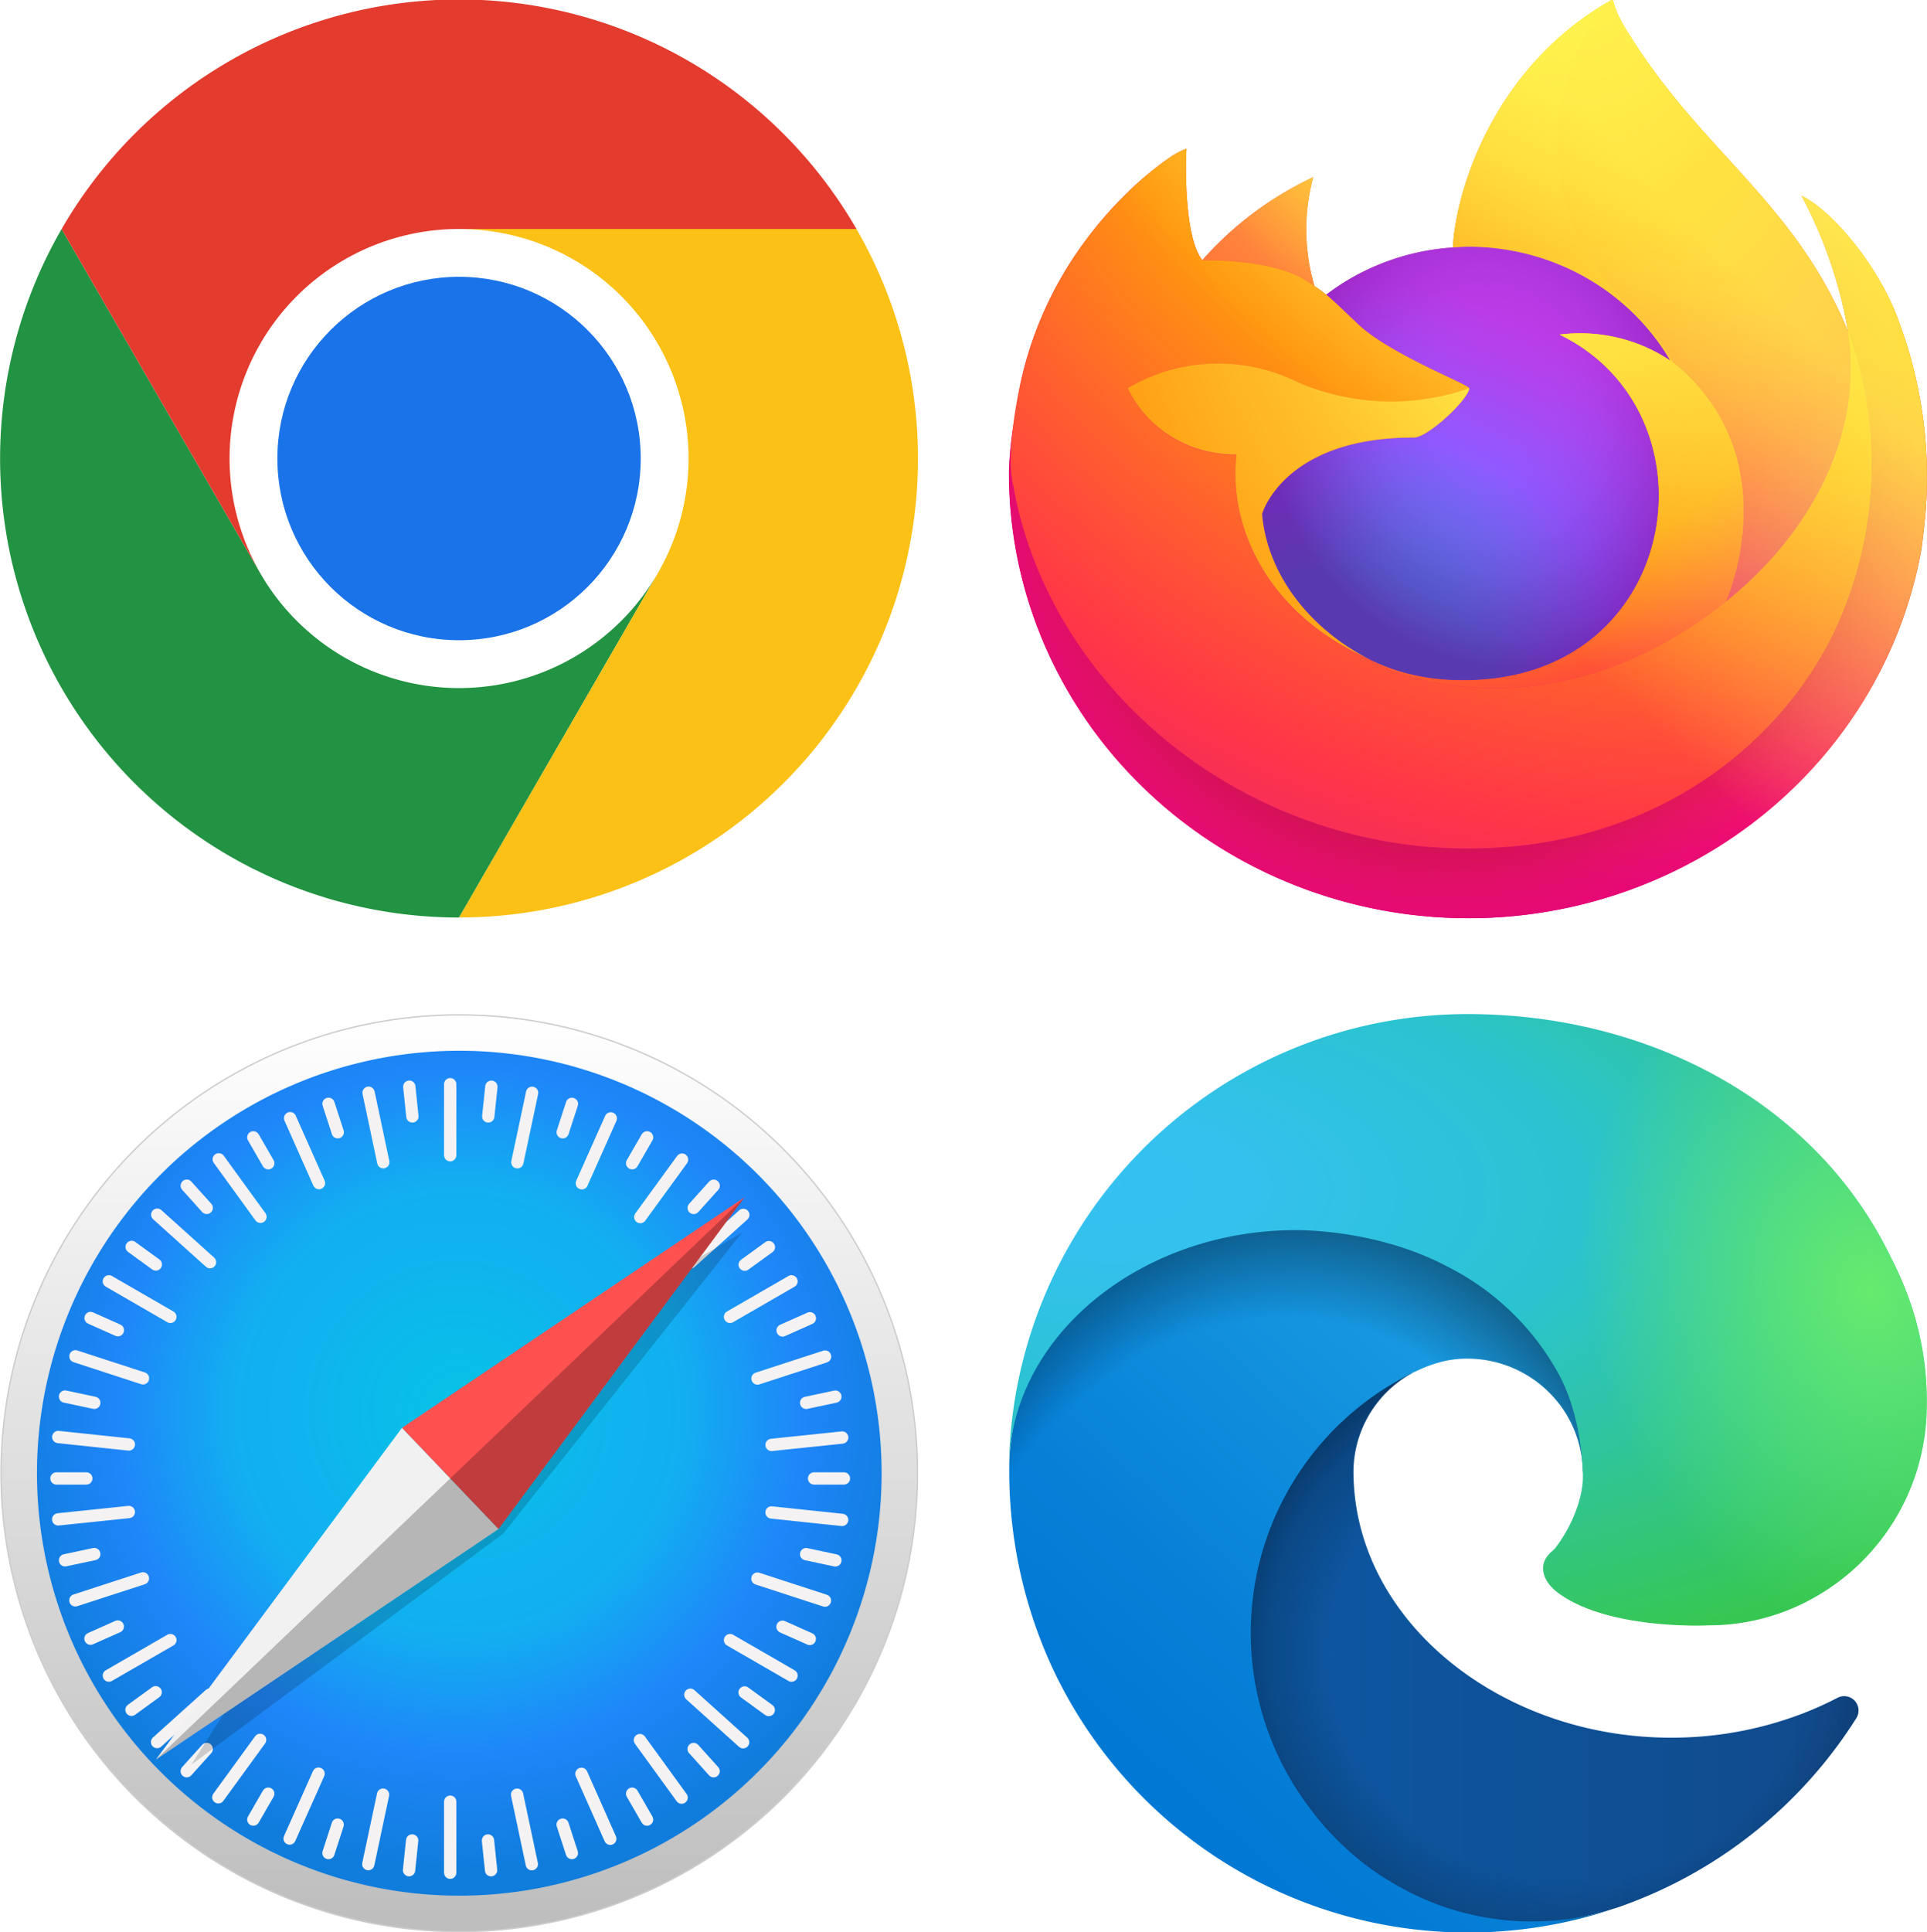 <?xml version="1.0" encoding="UTF-8" standalone="no"?>
<!-- Created with Inkscape (http://www.inkscape.org/) -->

<svg
   width="575.099mm"
   height="576.589mm"
   viewBox="0 0 575.099 576.589"
   version="1.1"
   id="svg580"
   xml:space="preserve"
   inkscape:version="1.2.2 (732a01da63, 2022-12-09)"
   sodipodi:docname="browser-images.svg"
   xmlns:inkscape="http://www.inkscape.org/namespaces/inkscape"
   xmlns:sodipodi="http://sodipodi.sourceforge.net/DTD/sodipodi-0.dtd"
   xmlns:xlink="http://www.w3.org/1999/xlink"
   xmlns="http://www.w3.org/2000/svg"
   xmlns:svg="http://www.w3.org/2000/svg"><sodipodi:namedview
     id="namedview582"
     pagecolor="#505050"
     bordercolor="#eeeeee"
     borderopacity="1"
     inkscape:showpageshadow="0"
     inkscape:pageopacity="0"
     inkscape:pagecheckerboard="0"
     inkscape:deskcolor="#505050"
     inkscape:document-units="mm"
     showgrid="false"
     inkscape:zoom="0.088388348"
     inkscape:cx="-5707.7659"
     inkscape:cy="-1397.243"
     inkscape:window-width="1920"
     inkscape:window-height="1001"
     inkscape:window-x="-9"
     inkscape:window-y="-9"
     inkscape:window-maximized="1"
     inkscape:current-layer="layer5" /><defs
     id="defs577"><linearGradient
       id="a"
       x1="70.79"
       x2="6.447"
       y1="12.39"
       y2="74.47"
       gradientTransform="translate(-1.3,-0.004)"
       gradientUnits="userSpaceOnUse"><stop
         stop-color="#fff44f"
         offset=".048"
         id="stop287" /><stop
         stop-color="#ffe847"
         offset=".111"
         id="stop289" /><stop
         stop-color="#ffc830"
         offset=".225"
         id="stop291" /><stop
         stop-color="#ff980e"
         offset=".368"
         id="stop293" /><stop
         stop-color="#ff8b16"
         offset=".401"
         id="stop295" /><stop
         stop-color="#ff672a"
         offset=".462"
         id="stop297" /><stop
         stop-color="#ff3647"
         offset=".534"
         id="stop299" /><stop
         stop-color="#e31587"
         offset=".705"
         id="stop301" /></linearGradient><radialGradient
       id="b"
       cx="-7907"
       cy="-8515"
       r="80.8"
       gradientTransform="translate(7974,8524)"
       gradientUnits="userSpaceOnUse"><stop
         stop-color="#ffbd4f"
         offset=".129"
         id="stop304" /><stop
         stop-color="#ffac31"
         offset=".186"
         id="stop306" /><stop
         stop-color="#ff9d17"
         offset=".247"
         id="stop308" /><stop
         stop-color="#ff980e"
         offset=".283"
         id="stop310" /><stop
         stop-color="#ff563b"
         offset=".403"
         id="stop312" /><stop
         stop-color="#ff3750"
         offset=".467"
         id="stop314" /><stop
         stop-color="#f5156c"
         offset=".71"
         id="stop316" /><stop
         stop-color="#eb0878"
         offset=".782"
         id="stop318" /><stop
         stop-color="#e50080"
         offset=".86"
         id="stop320" /></radialGradient><radialGradient
       id="c"
       cx="-7937"
       cy="-8482"
       r="80.8"
       gradientTransform="translate(7974,8524)"
       gradientUnits="userSpaceOnUse"><stop
         stop-color="#960e18"
         offset=".3"
         id="stop323" /><stop
         stop-color="#b11927"
         stop-opacity=".74"
         offset=".351"
         id="stop325" /><stop
         stop-color="#db293d"
         stop-opacity=".343"
         offset=".435"
         id="stop327" /><stop
         stop-color="#f5334b"
         stop-opacity=".094"
         offset=".497"
         id="stop329" /><stop
         stop-color="#ff3750"
         stop-opacity="0"
         offset=".53"
         id="stop331" /></radialGradient><radialGradient
       id="d"
       cx="-7927"
       cy="-8533"
       r="58.53"
       gradientTransform="translate(7974,8524)"
       gradientUnits="userSpaceOnUse"><stop
         stop-color="#fff44f"
         offset=".132"
         id="stop334" /><stop
         stop-color="#ffdc3e"
         offset=".252"
         id="stop336" /><stop
         stop-color="#ff9d12"
         offset=".506"
         id="stop338" /><stop
         stop-color="#ff980e"
         offset=".526"
         id="stop340" /></radialGradient><radialGradient
       id="e"
       cx="-7946"
       cy="-8461"
       r="38.47"
       gradientTransform="translate(7974,8524)"
       gradientUnits="userSpaceOnUse"><stop
         stop-color="#3a8ee6"
         offset=".353"
         id="stop343" /><stop
         stop-color="#5c79f0"
         offset=".472"
         id="stop345" /><stop
         stop-color="#9059ff"
         offset=".669"
         id="stop347" /><stop
         stop-color="#c139e6"
         offset="1"
         id="stop349" /></radialGradient><radialGradient
       id="f"
       cx="-7936"
       cy="-8492"
       r="20.4"
       gradientTransform="matrix(0.972,-0.235,0.275,1.138,10090,7834)"
       gradientUnits="userSpaceOnUse"><stop
         stop-color="#9059ff"
         stop-opacity="0"
         offset=".206"
         id="stop352" /><stop
         stop-color="#8c4ff3"
         stop-opacity=".064"
         offset=".278"
         id="stop354" /><stop
         stop-color="#7716a8"
         stop-opacity=".45"
         offset=".747"
         id="stop356" /><stop
         stop-color="#6e008b"
         stop-opacity=".6"
         offset=".975"
         id="stop358" /></radialGradient><radialGradient
       id="g"
       cx="-7938"
       cy="-8518"
       r="27.68"
       gradientTransform="translate(7974,8524)"
       gradientUnits="userSpaceOnUse"><stop
         stop-color="#ffe226"
         offset="0"
         id="stop361" /><stop
         stop-color="#ffdb27"
         offset=".121"
         id="stop363" /><stop
         stop-color="#ffc82a"
         offset=".295"
         id="stop365" /><stop
         stop-color="#ffa930"
         offset=".502"
         id="stop367" /><stop
         stop-color="#ff7e37"
         offset=".732"
         id="stop369" /><stop
         stop-color="#ff7139"
         offset=".792"
         id="stop371" /></radialGradient><radialGradient
       id="h"
       cx="-7916"
       cy="-8536"
       r="118.1"
       gradientTransform="translate(7974,8524)"
       gradientUnits="userSpaceOnUse"><stop
         stop-color="#fff44f"
         offset=".113"
         id="stop374" /><stop
         stop-color="#ff980e"
         offset=".456"
         id="stop376" /><stop
         stop-color="#ff5634"
         offset=".622"
         id="stop378" /><stop
         stop-color="#ff3647"
         offset=".716"
         id="stop380" /><stop
         stop-color="#e31587"
         offset=".904"
         id="stop382" /></radialGradient><radialGradient
       id="i"
       cx="-7927"
       cy="-8523"
       r="86.5"
       gradientTransform="matrix(0.105,0.995,-0.653,0.069,-4685,8470)"
       gradientUnits="userSpaceOnUse"><stop
         stop-color="#fff44f"
         offset="0"
         id="stop385" /><stop
         stop-color="#ffe847"
         offset=".06"
         id="stop387" /><stop
         stop-color="#ffc830"
         offset=".168"
         id="stop389" /><stop
         stop-color="#ff980e"
         offset=".304"
         id="stop391" /><stop
         stop-color="#ff8b16"
         offset=".356"
         id="stop393" /><stop
         stop-color="#ff672a"
         offset=".455"
         id="stop395" /><stop
         stop-color="#ff3647"
         offset=".57"
         id="stop397" /><stop
         stop-color="#e31587"
         offset=".737"
         id="stop399" /></radialGradient><radialGradient
       id="j"
       cx="-7938"
       cy="-8508"
       r="73.72"
       gradientTransform="translate(7974,8524)"
       gradientUnits="userSpaceOnUse"><stop
         stop-color="#fff44f"
         offset=".137"
         id="stop402" /><stop
         stop-color="#ff980e"
         offset=".48"
         id="stop404" /><stop
         stop-color="#ff5634"
         offset=".592"
         id="stop406" /><stop
         stop-color="#ff3647"
         offset=".655"
         id="stop408" /><stop
         stop-color="#e31587"
         offset=".904"
         id="stop410" /></radialGradient><radialGradient
       id="k"
       cx="-7919"
       cy="-8504"
       r="80.69"
       gradientTransform="translate(7974,8524)"
       gradientUnits="userSpaceOnUse"><stop
         stop-color="#fff44f"
         offset=".094"
         id="stop413" /><stop
         stop-color="#ffe141"
         offset=".231"
         id="stop415" /><stop
         stop-color="#ffaf1e"
         offset=".509"
         id="stop417" /><stop
         stop-color="#ff980e"
         offset=".626"
         id="stop419" /></radialGradient><linearGradient
       id="l"
       x1="70.01"
       x2="15.27"
       y1="12.06"
       y2="66.81"
       gradientTransform="translate(-1.3,-0.004)"
       gradientUnits="userSpaceOnUse"><stop
         stop-color="#fff44f"
         stop-opacity=".8"
         offset=".167"
         id="stop422" /><stop
         stop-color="#fff44f"
         stop-opacity=".634"
         offset=".266"
         id="stop424" /><stop
         stop-color="#fff44f"
         stop-opacity=".217"
         offset=".489"
         id="stop426" /><stop
         stop-color="#fff44f"
         stop-opacity="0"
         offset=".6"
         id="stop428" /></linearGradient><linearGradient
       id="a-8"
       x1="63.3"
       y1="84"
       x2="241.7"
       y2="84"
       gradientTransform="matrix(1,0,0,-1,0,266)"
       gradientUnits="userSpaceOnUse"><stop
         offset="0"
         stop-color="#0c59a4"
         id="stop640" /><stop
         offset="1"
         stop-color="#114a8b"
         id="stop642" /></linearGradient><radialGradient
       id="b-9"
       cx="161.8"
       cy="68.9"
       r="95.4"
       gradientTransform="matrix(1,0,0,-0.95,0,248.8)"
       gradientUnits="userSpaceOnUse"><stop
         offset=".7"
         stop-opacity="0"
         id="stop610" /><stop
         offset=".9"
         stop-opacity=".5"
         id="stop612" /><stop
         offset="1"
         id="stop614" /></radialGradient><linearGradient
       id="c-3"
       x1="157.3"
       y1="161.4"
       x2="46"
       y2="40.1"
       gradientTransform="matrix(1,0,0,-1,0,266)"
       gradientUnits="userSpaceOnUse"><stop
         offset="0"
         stop-color="#1b9de2"
         id="stop645" /><stop
         offset=".2"
         stop-color="#1595df"
         id="stop647" /><stop
         offset=".7"
         stop-color="#0680d7"
         id="stop649" /><stop
         offset="1"
         stop-color="#0078d4"
         id="stop651" /></linearGradient><radialGradient
       id="d-4"
       cx="-340.3"
       cy="63"
       r="143.2"
       gradientTransform="matrix(0.15,-0.99,-0.8,-0.12,176.6,-125.4)"
       gradientUnits="userSpaceOnUse"><stop
         offset=".8"
         stop-opacity="0"
         id="stop617" /><stop
         offset=".9"
         stop-opacity=".5"
         id="stop619" /><stop
         offset="1"
         id="stop621" /></radialGradient><radialGradient
       id="e-9"
       cx="113.4"
       cy="570.2"
       r="202.4"
       gradientTransform="matrix(-0.04,1,2.13,0.08,-1179.5,-106.7)"
       gradientUnits="userSpaceOnUse"><stop
         offset="0"
         stop-color="#35c1f1"
         id="stop624" /><stop
         offset=".1"
         stop-color="#34c1ed"
         id="stop626" /><stop
         offset=".2"
         stop-color="#2fc2df"
         id="stop628" /><stop
         offset=".3"
         stop-color="#2bc3d2"
         id="stop630" /><stop
         offset=".7"
         stop-color="#36c752"
         id="stop632" /></radialGradient><radialGradient
       id="f-7"
       cx="376.5"
       cy="568"
       r="97.3"
       gradientTransform="matrix(0.28,0.96,0.78,-0.23,-303.8,-148.5)"
       gradientUnits="userSpaceOnUse"><stop
         offset="0"
         stop-color="#66eb6e"
         id="stop635" /><stop
         offset="1"
         stop-color="#66eb6e"
         stop-opacity="0"
         id="stop637" /></radialGradient><linearGradient
       xlink:href="#a-7"
       id="d-6"
       x1="412.975"
       x2="412.975"
       y1="237.608"
       y2="59.392"
       gradientTransform="matrix(0.352,0,0,0.352,-111.474,-21.18)"
       gradientUnits="userSpaceOnUse" /><linearGradient
       id="a-7"><stop
         offset="0"
         stop-color="#bdbdbd"
         id="stop716" /><stop
         offset="1"
         stop-color="#fff"
         id="stop718" /></linearGradient><radialGradient
       xlink:href="#b-2"
       id="e-6"
       cx="413.061"
       cy="136.818"
       r="82.125"
       fx="413.061"
       fy="136.818"
       gradientTransform="matrix(0.381,0,0,0.381,-123.719,-25.372)"
       gradientUnits="userSpaceOnUse" /><linearGradient
       id="b-2"><stop
         offset="0"
         stop-color="#06c2e7"
         id="stop705" /><stop
         offset=".25"
         stop-color="#0db8ec"
         id="stop707" /><stop
         offset=".5"
         stop-color="#12aef1"
         id="stop709" /><stop
         offset=".75"
         stop-color="#1f86f9"
         id="stop711" /><stop
         offset="1"
         stop-color="#107ddd"
         id="stop713" /></linearGradient><filter
       id="f-4"
       width="1.043"
       height="1.045"
       x="-0.021"
       y="-0.022"
       color-interpolation-filters="sRGB"><feGaussianBlur
         stdDeviation=".958"
         id="feGaussianBlur722" /></filter><linearGradient
       inkscape:collect="always"
       xlink:href="#a"
       id="linearGradient1409"
       gradientUnits="userSpaceOnUse"
       gradientTransform="translate(-1.3,-0.004)"
       x1="70.79"
       y1="12.39"
       x2="6.447"
       y2="74.47" /><linearGradient
       inkscape:collect="always"
       xlink:href="#l"
       id="linearGradient1411"
       gradientUnits="userSpaceOnUse"
       gradientTransform="translate(-1.3,-0.004)"
       x1="70.01"
       y1="12.06"
       x2="15.27"
       y2="66.81" /></defs><g
     inkscape:groupmode="layer"
     id="layer3"
     inkscape:label="browsers_icons"
     transform="translate(1222.199,1242.958)"><g
       transform="matrix(1.438,0,0,1.438,-1091.788,-1972.861)"
       id="g271"><path
         d="m 4.583,650.342 c 26.304,0 47.627,-21.324 47.627,-47.628 0,-26.304 -21.323,-47.628 -47.627,-47.628 -26.304,0 -47.627,21.324 -47.627,47.628 0,26.304 21.323,47.628 47.627,47.628 z"
         fill="#ffffff"
         clip-path="none"
         mask="none"
         id="path261" /><path
         d="m -36.664,626.539 -41.24,-71.43 c -8.362,14.479 -12.765,30.904 -12.765,47.625 0,16.721 4.401,33.146 12.762,47.625 8.361,14.479 20.387,26.503 34.868,34.86 14.481,8.357 30.908,12.755 47.628,12.75 l 41.24,-71.43 v -0.011 c -4.177,7.244 -10.188,13.26 -17.428,17.443 a 47.62,47.62 0 0 1 -47.632,0.007 47.62,47.62 0 0 1 -17.433,-17.437 z"
         fill="#229342"
         clip-path="none"
         mask="none"
         id="path263" /><path
         d="m 45.826,626.536 -41.239,71.43 c 16.72,0.003 33.146,-4.398 47.626,-12.757 14.48,-8.359 26.504,-20.384 34.863,-34.865 A 95.24,95.24 0 0 0 99.831,602.717 C 99.828,585.997 95.423,569.572 87.059,555.094 H 4.58 l -0.01,0.007 a 47.62,47.62 0 0 1 23.819,6.372 c 7.243,4.179 13.257,10.19 17.439,17.431 a 47.62,47.62 0 0 1 -0.001,47.633 z"
         fill="#fbc116"
         clip-path="none"
         mask="none"
         id="path265" /><path
         d="m 4.583,640.43 c 20.824,0 37.705,-16.881 37.705,-37.706 0,-20.825 -16.881,-37.705 -37.705,-37.705 -20.824,0 -37.705,16.881 -37.705,37.705 0,20.824 16.881,37.706 37.705,37.706 z"
         fill="#1a73e8"
         clip-path="none"
         mask="none"
         id="path267" /><path
         d="M 4.583,555.097 H 87.062 C 78.704,540.616 66.681,528.59 52.201,520.229 A 95.23,95.23 0 0 0 4.576,507.469 c -16.72,0.001 -33.145,4.404 -47.623,12.767 a 95.23,95.23 0 0 0 -34.856,34.872 l 41.24,71.43 0.011,0.006 a 47.62,47.62 0 0 1 -0.015,-47.633 c 4.179,-7.242 10.193,-13.256 17.434,-17.436 7.241,-4.18 15.456,-6.381 23.818,-6.379 z"
         fill="#e33b2e"
         clip-path="none"
         mask="none"
         id="path269" /></g><g
       transform="matrix(3.539,0,0,3.427,-921.114,-1242.897)"
       id="g457"><path
         d="m 74.62,26.83 c -1.684,-4.052 -5.1,-8.427 -7.775,-9.81 a 40.27,40.27 0 0 1 3.925,11.76 l 0.007,0.065 C 66.395,17.925 58.967,13.515 52.897,3.925 52.59,3.44 52.283,2.954 51.984,2.441 51.813,2.148 51.676,1.884 51.557,1.641 a 7.053,7.053 0 0 1 -0.578,-1.535 0.1,0.1 0 0 0 -0.088,-0.1 0.138,0.138 0 0 0 -0.073,0 c -0.005,0 -0.013,0.009 -0.019,0.011 -0.006,0.002 -0.019,0.011 -0.028,0.015 l 0.015,-0.026 c -9.735,5.7 -13.04,16.25 -13.34,21.53 a 19.39,19.39 0 0 0 -10.67,4.111 11.59,11.59 0 0 0 -1,-0.758 17.97,17.97 0 0 1 -0.109,-9.473 28.7,28.7 0 0 0 -9.329,7.21 H 16.32 c -1.536,-1.947 -1.428,-8.367 -1.34,-9.708 a 6.928,6.928 0 0 0 -1.294,0.687 28.22,28.22 0 0 0 -3.788,3.245 33.84,33.84 0 0 0 -3.623,4.347 v 0.006 -0.007 a 32.73,32.73 0 0 0 -5.2,11.74 l -0.052,0.256 c -0.073,0.341 -0.336,2.049 -0.381,2.42 0,0.029 -0.006,0.056 -0.009,0.085 A 36.94,36.94 0 0 0 0.004,41.04 v 0.2 a 38.76,38.76 0 0 0 76.95,6.554 c 0.065,-0.5 0.118,-0.995 0.176,-1.5 A 39.86,39.86 0 0 0 74.616,26.824 Z M 29.95,57.17 c 0.181,0.087 0.351,0.181 0.537,0.264 l 0.027,0.017 Q 30.232,57.316 29.95,57.17 Z m 8.878,-23.38 m 31.95,-4.934 v -0.037 l 0.007,0.041 z"
         fill="url(#a)"
         id="path433"
         style="fill:url(#linearGradient1409)" /><path
         d="m 74.62,26.83 c -1.684,-4.052 -5.1,-8.427 -7.775,-9.81 a 40.27,40.27 0 0 1 3.925,11.76 v 0.037 l 0.007,0.041 a 35.1,35.1 0 0 1 -1.206,26.16 c -4.442,9.531 -15.19,19.3 -32.02,18.82 -18.18,-0.515 -34.2,-14.01 -37.19,-31.68 -0.545,-2.787 0,-4.2 0.274,-6.465 a 28.88,28.88 0 0 0 -0.623,5.348 v 0.2 a 38.76,38.76 0 0 0 76.95,6.554 c 0.065,-0.5 0.118,-0.995 0.176,-1.5 a 39.86,39.86 0 0 0 -2.514,-19.47 z"
         fill="url(#b)"
         id="path435"
         style="fill:url(#b)" /><path
         d="m 74.62,26.83 c -1.684,-4.052 -5.1,-8.427 -7.775,-9.81 a 40.27,40.27 0 0 1 3.925,11.76 v 0.037 l 0.007,0.041 a 35.1,35.1 0 0 1 -1.206,26.16 c -4.442,9.531 -15.19,19.3 -32.02,18.82 -18.18,-0.515 -34.2,-14.01 -37.19,-31.68 -0.545,-2.787 0,-4.2 0.274,-6.465 a 28.88,28.88 0 0 0 -0.623,5.348 v 0.2 a 38.76,38.76 0 0 0 76.95,6.554 c 0.065,-0.5 0.118,-0.995 0.176,-1.5 a 39.86,39.86 0 0 0 -2.514,-19.47 z"
         fill="url(#c)"
         id="path437"
         style="fill:url(#c)" /><path
         d="m 55.78,31.38 c 0.084,0.059 0.162,0.118 0.241,0.177 a 21.1,21.1 0 0 0 -3.6,-4.695 C 40.371,14.812 49.264,0.742 50.763,0.022 L 50.778,0 c -9.735,5.7 -13.04,16.25 -13.34,21.53 0.452,-0.031 0.9,-0.069 1.362,-0.069 a 19.56,19.56 0 0 1 16.98,9.917 z"
         fill="url(#d)"
         id="path439"
         style="fill:url(#d)" /><path
         d="m 38.82,33.79 c -0.064,0.964 -3.47,4.289 -4.661,4.289 -11.02,0 -12.81,6.667 -12.81,6.667 0.488,5.614 4.4,10.24 9.129,12.68 0.216,0.112 0.435,0.213 0.654,0.312 q 0.569,0.252 1.138,0.466 a 17.24,17.24 0 0 0 5.043,0.973 c 19.32,0.906 23.06,-23.1 9.119,-30.07 a 13.38,13.38 0 0 1 9.345,2.269 19.56,19.56 0 0 0 -16.98,-9.917 c -0.46,0 -0.91,0.038 -1.362,0.069 a 19.39,19.39 0 0 0 -10.67,4.111 c 0.591,0.5 1.258,1.168 2.663,2.553 2.63,2.591 9.375,5.275 9.39,5.59 z"
         fill="url(#e)"
         id="path441"
         style="fill:url(#e)" /><path
         d="m 38.82,33.79 c -0.064,0.964 -3.47,4.289 -4.661,4.289 -11.02,0 -12.81,6.667 -12.81,6.667 0.488,5.614 4.4,10.24 9.129,12.68 0.216,0.112 0.435,0.213 0.654,0.312 q 0.569,0.252 1.138,0.466 a 17.24,17.24 0 0 0 5.043,0.973 c 19.32,0.906 23.06,-23.1 9.119,-30.07 a 13.38,13.38 0 0 1 9.345,2.269 19.56,19.56 0 0 0 -16.98,-9.917 c -0.46,0 -0.91,0.038 -1.362,0.069 a 19.39,19.39 0 0 0 -10.67,4.111 c 0.591,0.5 1.258,1.168 2.663,2.553 2.63,2.591 9.375,5.275 9.39,5.59 z"
         fill="url(#f)"
         id="path443"
         style="fill:url(#f)" /><path
         d="m 24.96,24.36 c 0.314,0.2 0.573,0.374 0.8,0.531 a 17.97,17.97 0 0 1 -0.109,-9.473 28.7,28.7 0 0 0 -9.329,7.21 c 0.189,-0.005 5.811,-0.106 8.638,1.732 z"
         fill="url(#g)"
         id="path445"
         style="fill:url(#g)" /><path
         d="m 0.354,42.16 c 2.991,17.67 19.01,31.17 37.19,31.68 16.83,0.476 27.58,-9.294 32.02,-18.82 A 35.1,35.1 0 0 0 70.77,28.86 v -0.037 c 0,-0.029 -0.006,-0.046 0,-0.037 l 0.007,0.065 c 1.375,8.977 -3.191,17.67 -10.33,23.56 l -0.022,0.05 c -13.91,11.33 -27.22,6.834 -29.91,5 Q 30.233,57.326 29.951,57.18 C 21.842,53.304 18.491,45.92 19.211,39.58 a 9.953,9.953 0 0 1 -9.181,-5.775 14.62,14.62 0 0 1 14.25,-0.572 19.3,19.3 0 0 0 14.55,0.572 c -0.015,-0.315 -6.76,-3 -9.39,-5.59 -1.405,-1.385 -2.072,-2.052 -2.663,-2.553 a 11.59,11.59 0 0 0 -1,-0.758 c -0.23,-0.157 -0.489,-0.327 -0.8,-0.531 -2.827,-1.838 -8.449,-1.737 -8.635,-1.732 h -0.018 c -1.536,-1.947 -1.428,-8.367 -1.34,-9.708 A 6.928,6.928 0 0 0 13.69,13.62 28.22,28.22 0 0 0 9.902,16.865 33.84,33.84 0 0 0 6.264,21.202 v 0.006 -0.007 a 32.73,32.73 0 0 0 -5.2,11.74 C 1.045,33.02 -0.332,39.04 0.347,42.162 Z"
         fill="url(#h)"
         id="path447"
         style="fill:url(#h)" /><path
         d="m 52.42,26.86 a 21.1,21.1 0 0 1 3.6,4.7 c 0.213,0.161 0.412,0.321 0.581,0.476 8.787,8.1 4.183,19.55 3.84,20.36 7.138,-5.881 11.7,-14.58 10.33,-23.56 C 66.387,17.906 58.951,13.496 52.891,3.906 52.584,3.421 52.277,2.935 51.978,2.422 51.807,2.129 51.67,1.865 51.551,1.622 a 7.053,7.053 0 0 1 -0.578,-1.535 0.1,0.1 0 0 0 -0.088,-0.1 0.138,0.138 0 0 0 -0.073,0 c -0.005,0 -0.013,0.009 -0.019,0.011 -0.006,0.002 -0.019,0.011 -0.028,0.015 -1.499,0.711 -10.39,14.79 1.66,26.83 z"
         fill="url(#i)"
         id="path449"
         style="fill:url(#i)" /><path
         d="M 56.6,32.04 C 56.431,31.885 56.232,31.725 56.019,31.564 55.94,31.505 55.862,31.446 55.778,31.387 a 13.38,13.38 0 0 0 -9.345,-2.269 c 13.94,6.97 10.2,30.97 -9.119,30.07 a 17.24,17.24 0 0 1 -5.043,-0.973 q -0.569,-0.213 -1.138,-0.466 c -0.219,-0.1 -0.438,-0.2 -0.654,-0.312 l 0.027,0.017 c 2.694,1.839 16,6.332 29.91,-5 l 0.022,-0.05 c 0.347,-0.81 4.951,-12.26 -3.84,-20.36 z"
         fill="url(#j)"
         id="path451"
         style="fill:url(#j)" /><path
         d="m 21.35,44.74 c 0,0 1.789,-6.667 12.81,-6.667 1.191,0 4.6,-3.325 4.661,-4.289 a 19.3,19.3 0 0 1 -14.55,-0.572 14.62,14.62 0 0 0 -14.25,0.572 9.953,9.953 0 0 0 9.181,5.775 c -0.718,6.337 2.632,13.72 10.74,17.6 0.181,0.087 0.351,0.181 0.537,0.264 -4.733,-2.445 -8.641,-7.069 -9.129,-12.68 z"
         fill="url(#k)"
         id="path453"
         style="fill:url(#k)" /><path
         d="m 74.62,26.83 c -1.684,-4.052 -5.1,-8.427 -7.775,-9.81 a 40.27,40.27 0 0 1 3.925,11.76 l 0.007,0.065 C 66.395,17.925 58.967,13.515 52.897,3.925 52.59,3.44 52.283,2.954 51.984,2.441 51.813,2.148 51.676,1.884 51.557,1.641 a 7.053,7.053 0 0 1 -0.578,-1.535 0.1,0.1 0 0 0 -0.088,-0.1 0.138,0.138 0 0 0 -0.073,0 c -0.005,0 -0.013,0.009 -0.019,0.011 -0.006,0.002 -0.019,0.011 -0.028,0.015 l 0.015,-0.026 c -9.735,5.7 -13.04,16.25 -13.34,21.53 0.452,-0.031 0.9,-0.069 1.362,-0.069 a 19.56,19.56 0 0 1 16.98,9.917 13.38,13.38 0 0 0 -9.345,-2.269 c 13.94,6.97 10.2,30.97 -9.119,30.07 a 17.24,17.24 0 0 1 -5.043,-0.973 q -0.569,-0.213 -1.138,-0.466 c -0.219,-0.1 -0.438,-0.2 -0.654,-0.312 l 0.027,0.017 Q 30.234,57.316 29.952,57.17 c 0.181,0.087 0.351,0.181 0.537,0.264 -4.733,-2.446 -8.641,-7.07 -9.129,-12.68 0,0 1.789,-6.667 12.81,-6.667 1.191,0 4.6,-3.325 4.661,-4.289 -0.015,-0.315 -6.76,-3 -9.39,-5.59 -1.405,-1.385 -2.072,-2.052 -2.663,-2.553 a 11.59,11.59 0 0 0 -1,-0.758 17.97,17.97 0 0 1 -0.109,-9.473 28.7,28.7 0 0 0 -9.329,7.21 h -0.018 c -1.536,-1.947 -1.428,-8.367 -1.34,-9.708 A 6.928,6.928 0 0 0 13.688,13.613 28.22,28.22 0 0 0 9.9,16.858 33.84,33.84 0 0 0 6.277,21.205 v 0.006 -0.007 a 32.73,32.73 0 0 0 -5.2,11.74 L 1.025,33.2 c -0.073,0.341 -0.4,2.073 -0.447,2.445 a 45.09,45.09 0 0 0 -0.572,5.403 v 0.2 a 38.76,38.76 0 0 0 76.95,6.554 c 0.065,-0.5 0.118,-0.995 0.176,-1.5 a 39.86,39.86 0 0 0 -2.514,-19.47 z m -3.845,1.991 0.007,0.041 z"
         fill="url(#l)"
         id="path455"
         style="fill:url(#linearGradient1411)" /></g><g
       id="g703"
       transform="matrix(1.07,0,0,1.071,-921.1,-940.376)"><path
         d="m 235.7,195.5 a 93.7,93.7 0 0 1 -10.6,4.7 101.9,101.9 0 0 1 -35.9,6.4 c -47.3,0 -88.5,-32.5 -88.5,-74.3 A 31.5,31.5 0 0 1 117.1,105 c -42.8,1.8 -53.8,46.4 -53.8,72.5 0,74 68.1,81.4 82.8,81.4 7.9,0 19.8,-2.3 27,-4.6 l 1.3,-0.4 a 128.3,128.3 0 0 0 66.6,-52.8 4,4 0 0 0 -5.3,-5.6 z"
         transform="translate(-4.6,-5)"
         style="fill:url(#a-8)"
         id="path656" /><path
         d="m 235.7,195.5 a 93.7,93.7 0 0 1 -10.6,4.7 101.9,101.9 0 0 1 -35.9,6.4 c -47.3,0 -88.5,-32.5 -88.5,-74.3 A 31.5,31.5 0 0 1 117.1,105 c -42.8,1.8 -53.8,46.4 -53.8,72.5 0,74 68.1,81.4 82.8,81.4 7.9,0 19.8,-2.3 27,-4.6 l 1.3,-0.4 a 128.3,128.3 0 0 0 66.6,-52.8 4,4 0 0 0 -5.3,-5.6 z"
         transform="translate(-4.6,-5)"
         style="opacity:0.35;isolation:isolate;fill:url(#b-9)"
         id="path658" /><path
         d="M 110.3,246.3 A 79.2,79.2 0 0 1 87.6,225 80.7,80.7 0 0 1 117.1,105 c 3.2,-1.5 8.5,-4.1 15.6,-4 a 32.4,32.4 0 0 1 25.7,13 31.9,31.9 0 0 1 6.3,18.7 c 0,-0.2 24.5,-79.6 -80,-79.6 -43.9,0 -80,41.6 -80,78.2 a 130.2,130.2 0 0 0 12.1,56 128,128 0 0 0 156.4,67 75.5,75.5 0 0 1 -62.8,-8 z"
         transform="translate(-4.6,-5)"
         style="fill:url(#c-3)"
         id="path660" /><path
         d="M 110.3,246.3 A 79.2,79.2 0 0 1 87.6,225 80.7,80.7 0 0 1 117.1,105 c 3.2,-1.5 8.5,-4.1 15.6,-4 a 32.4,32.4 0 0 1 25.7,13 31.9,31.9 0 0 1 6.3,18.7 c 0,-0.2 24.5,-79.6 -80,-79.6 -43.9,0 -80,41.6 -80,78.2 a 130.2,130.2 0 0 0 12.1,56 128,128 0 0 0 156.4,67 75.5,75.5 0 0 1 -62.8,-8 z"
         transform="translate(-4.6,-5)"
         style="opacity:0.41;isolation:isolate;fill:url(#d-4)"
         id="path662" /><path
         d="m 157,153.8 c -0.9,1 -3.4,2.5 -3.4,5.6 0,2.6 1.7,5.2 4.8,7.3 14.3,10 41.4,8.6 41.5,8.6 a 59.6,59.6 0 0 0 30.3,-8.3 61.4,61.4 0 0 0 30.4,-52.9 C 260.9,91.7 252.6,76.8 249.3,70.2 228,28.8 182.3,5 132.6,5 A 128,128 0 0 0 4.6,131.2 c 0.5,-36.5 36.8,-66 80,-66 3.5,0 23.5,0.3 42,10 a 72.6,72.6 0 0 1 30.9,29.3 c 6.1,10.6 7.2,24.1 7.2,29.5 0,5.4 -2.7,13.3 -7.8,19.9 z"
         transform="translate(-4.6,-5)"
         style="fill:url(#e-9)"
         id="path664" /><path
         d="m 157,153.8 c -0.9,1 -3.4,2.5 -3.4,5.6 0,2.6 1.7,5.2 4.8,7.3 14.3,10 41.4,8.6 41.5,8.6 a 59.6,59.6 0 0 0 30.3,-8.3 61.4,61.4 0 0 0 30.4,-52.9 C 260.9,91.7 252.6,76.8 249.3,70.2 228,28.8 182.3,5 132.6,5 A 128,128 0 0 0 4.6,131.2 c 0.5,-36.5 36.8,-66 80,-66 3.5,0 23.5,0.3 42,10 a 72.6,72.6 0 0 1 30.9,29.3 c 6.1,10.6 7.2,24.1 7.2,29.5 0,5.4 -2.7,13.3 -7.8,19.9 z"
         transform="translate(-4.6,-5)"
         style="fill:url(#f-7)"
         id="path666" /></g><g
       id="g930"
       transform="matrix(1.026,0,0,1.072,-592.163,-799.933)"><g
         id="g774"
         transform="matrix(4.255,0,0,4.073,-623.884,-129.568)"><path
           fill="url(#d)"
           stroke="#cdcdcd"
           stroke-linecap="round"
           stroke-linejoin="round"
           stroke-width="0.093"
           d="M 65.03,31.024 A 31.325,31.325 0 0 1 33.705,62.35 31.325,31.325 0 0 1 2.379,31.024 31.325,31.325 0 0 1 33.705,-0.301 31.325,31.325 0 0 1 65.03,31.024 Z"
           paint-order="markers stroke fill"
           id="path733"
           style="fill:url(#d-6)" /><path
           fill="url(#e)"
           d="M 62.575,31.024 A 28.871,28.871 0 0 1 33.705,59.895 28.871,28.871 0 0 1 4.834,31.024 28.871,28.871 0 0 1 33.705,2.154 28.871,28.871 0 0 1 62.575,31.024 Z"
           paint-order="markers stroke fill"
           id="path735"
           style="fill:url(#e-6)" /><path
           fill="#f4f2f3"
           d="m 33.083,4.017 c -0.233,0 -0.421,0.188 -0.421,0.421 V 9.293 c 0,0.233 0.188,0.421 0.421,0.421 0.233,0 0.421,-0.188 0.421,-0.421 V 4.438 c 0,-0.233 -0.188,-0.421 -0.421,-0.421 z m -2.754,0.174 c -0.028,-0.003 -0.057,-0.003 -0.086,3.5e-4 -0.232,0.024 -0.399,0.23 -0.375,0.462 l 0.212,2.031 c 0.024,0.232 0.23,0.399 0.462,0.375 0.232,-0.024 0.399,-0.23 0.375,-0.462 l -0.212,-2.031 C 30.685,4.363 30.524,4.21 30.329,4.191 Z m 5.527,0.002 c -0.195,0.019 -0.356,0.172 -0.377,0.375 L 35.265,6.599 c -0.024,0.232 0.143,0.438 0.375,0.463 0.232,0.024 0.438,-0.143 0.463,-0.375 l 0.214,-2.031 c 0.024,-0.232 -0.143,-0.438 -0.375,-0.463 -0.029,-0.003 -0.058,-0.003 -0.085,-5.2e-4 z m -8.355,0.408 c -0.028,2.2e-4 -0.057,0.003 -0.085,0.009 -0.228,0.048 -0.373,0.271 -0.325,0.499 l 1.006,4.75 c 0.048,0.228 0.271,0.373 0.499,0.325 0.228,-0.048 0.373,-0.271 0.325,-0.499 L 27.915,4.935 C 27.872,4.735 27.697,4.599 27.501,4.601 Z m 11.184,0.004 c -0.196,-0.002 -0.372,0.134 -0.414,0.334 l -1.009,4.749 c -0.049,0.228 0.096,0.451 0.324,0.499 0.228,0.049 0.451,-0.096 0.499,-0.324 l 1.009,-4.749 c 0.049,-0.228 -0.096,-0.451 -0.324,-0.499 -0.029,-0.006 -0.057,-0.009 -0.085,-0.009 z M 24.801,5.362 c -0.054,-0.005 -0.111,0.001 -0.166,0.019 -0.222,0.072 -0.342,0.308 -0.27,0.53 l 0.631,1.942 c 0.072,0.222 0.309,0.342 0.53,0.27 0.222,-0.072 0.342,-0.309 0.27,-0.53 L 25.165,5.652 C 25.111,5.485 24.964,5.376 24.801,5.362 Z m 16.568,0.001 c -0.163,0.014 -0.31,0.123 -0.364,0.29 l -0.631,1.942 c -0.072,0.222 0.048,0.458 0.27,0.53 0.222,0.072 0.458,-0.048 0.53,-0.27 l 0.631,-1.942 c 0.072,-0.222 -0.048,-0.458 -0.27,-0.53 -0.055,-0.018 -0.112,-0.024 -0.166,-0.019 z m -19.237,0.976 c -0.055,0.001 -0.11,0.013 -0.163,0.037 -0.213,0.095 -0.308,0.342 -0.214,0.556 l 1.972,4.437 c 0.095,0.213 0.342,0.308 0.556,0.214 0.213,-0.095 0.309,-0.342 0.214,-0.556 L 22.524,6.589 C 22.453,6.43 22.295,6.336 22.131,6.339 Z m 21.937,0.015 c -0.164,-0.003 -0.321,0.09 -0.393,0.25 l -1.978,4.434 c -0.095,0.213 -4e-5,0.461 0.213,0.556 0.213,0.095 0.461,5e-5 0.556,-0.213 L 44.445,6.947 c 0.095,-0.213 5e-5,-0.461 -0.213,-0.556 C 44.178,6.367 44.123,6.355 44.068,6.354 Z M 19.654,7.65 c -0.081,-0.006 -0.164,0.012 -0.24,0.056 -0.202,0.117 -0.271,0.373 -0.154,0.575 l 1.021,1.769 c 0.117,0.202 0.373,0.271 0.575,0.154 0.202,-0.117 0.271,-0.373 0.154,-0.575 L 19.989,7.86 C 19.916,7.734 19.788,7.66 19.654,7.65 Z m 26.859,0 c -0.135,0.009 -0.262,0.084 -0.335,0.21 l -1.021,1.769 c -0.117,0.202 -0.048,0.458 0.154,0.575 0.202,0.117 0.458,0.048 0.575,-0.154 l 1.021,-1.769 c 0.117,-0.202 0.048,-0.458 -0.154,-0.575 -0.076,-0.044 -0.159,-0.061 -0.24,-0.056 z M 17.247,9.151 c -0.081,0.003 -0.162,0.029 -0.233,0.08 -0.189,0.137 -0.23,0.399 -0.093,0.588 l 2.851,3.93 c 0.137,0.189 0.399,0.23 0.588,0.094 0.189,-0.137 0.23,-0.399 0.093,-0.588 L 17.602,9.325 C 17.517,9.207 17.382,9.146 17.247,9.151 Z m 31.701,0.021 c -0.135,-0.005 -0.269,0.056 -0.355,0.173 l -2.856,3.926 c -0.137,0.189 -0.096,0.451 0.093,0.588 0.189,0.137 0.451,0.096 0.588,-0.093 l 2.856,-3.926 c 0.137,-0.189 0.096,-0.451 -0.093,-0.588 -0.071,-0.051 -0.152,-0.078 -0.233,-0.081 z m -33.852,1.782 c -0.107,-0.006 -0.217,0.03 -0.304,0.108 -0.173,0.156 -0.187,0.421 -0.031,0.594 l 1.366,1.518 c 0.156,0.173 0.421,0.187 0.594,0.031 0.173,-0.156 0.187,-0.421 0.031,-0.595 l -1.366,-1.518 c -0.078,-0.087 -0.183,-0.134 -0.291,-0.139 z m 35.976,0.003 c -0.107,0.006 -0.213,0.052 -0.291,0.139 l -1.366,1.518 c -0.156,0.173 -0.142,0.439 0.031,0.595 0.173,0.156 0.438,0.142 0.594,-0.031 l 1.367,-1.518 c 0.156,-0.173 0.142,-0.439 -0.031,-0.595 -0.087,-0.078 -0.196,-0.114 -0.304,-0.108 z m -38.037,1.977 c -0.107,0.006 -0.213,0.052 -0.291,0.139 -0.156,0.173 -0.142,0.438 0.031,0.594 l 3.608,3.248 c 0.173,0.156 0.438,0.142 0.594,-0.031 0.156,-0.173 0.142,-0.438 -0.031,-0.594 l -3.609,-3.248 c -0.087,-0.078 -0.196,-0.114 -0.304,-0.108 z m 40.108,0.014 c -0.107,-0.006 -0.217,0.03 -0.304,0.108 l -3.611,3.246 c -0.173,0.156 -0.188,0.421 -0.032,0.594 0.156,0.173 0.421,0.188 0.595,0.032 l 3.611,-3.246 c 0.173,-0.156 0.188,-0.421 0.032,-0.594 -0.078,-0.087 -0.183,-0.134 -0.291,-0.139 z m -41.822,2.19 c -0.135,-0.005 -0.269,0.056 -0.355,0.174 -0.137,0.189 -0.096,0.451 0.093,0.588 l 1.652,1.2 c 0.189,0.137 0.451,0.096 0.588,-0.093 0.137,-0.189 0.096,-0.451 -0.093,-0.588 l -1.652,-1.2 c -0.071,-0.051 -0.152,-0.078 -0.233,-0.081 z m 43.535,0.015 c -0.081,0.003 -0.162,0.029 -0.233,0.08 l -1.653,1.199 c -0.189,0.137 -0.231,0.399 -0.094,0.588 0.137,0.189 0.399,0.23 0.588,0.093 l 1.653,-1.199 c 0.189,-0.137 0.23,-0.399 0.093,-0.588 -0.086,-0.118 -0.22,-0.178 -0.355,-0.174 z M 9.719,17.49 c -0.135,0.009 -0.262,0.084 -0.335,0.21 -0.117,0.202 -0.048,0.458 0.154,0.575 l 4.205,2.428 c 0.202,0.117 0.458,0.048 0.575,-0.154 0.117,-0.202 0.048,-0.458 -0.154,-0.575 L 9.959,17.546 c -0.076,-0.044 -0.159,-0.061 -0.24,-0.056 z m 46.727,0 c -0.081,-0.006 -0.164,0.012 -0.24,0.056 l -4.205,2.428 c -0.202,0.117 -0.271,0.373 -0.154,0.575 0.117,0.202 0.373,0.271 0.575,0.154 l 4.205,-2.428 c 0.202,-0.117 0.271,-0.373 0.154,-0.575 -0.073,-0.126 -0.2,-0.2 -0.335,-0.21 z m -47.939,2.506 c -0.164,-0.004 -0.321,0.09 -0.393,0.25 -0.095,0.213 -6e-5,0.461 0.213,0.556 l 1.865,0.832 c 0.213,0.095 0.461,7e-5 0.556,-0.213 0.095,-0.213 -1.2e-4,-0.461 -0.213,-0.556 L 8.671,20.033 c -0.053,-0.024 -0.109,-0.036 -0.163,-0.037 z m 49.158,0.017 c -0.055,10e-4 -0.11,0.013 -0.164,0.037 l -1.866,0.831 c -0.213,0.095 -0.308,0.343 -0.213,0.556 0.095,0.213 0.343,0.308 0.556,0.213 l 1.866,-0.831 c 0.213,-0.095 0.308,-0.343 0.213,-0.556 -0.071,-0.16 -0.228,-0.253 -0.392,-0.25 z M 7.429,22.615 c -0.163,0.014 -0.31,0.123 -0.364,0.289 -0.072,0.222 0.048,0.458 0.27,0.531 l 4.616,1.504 c 0.222,0.072 0.458,-0.048 0.531,-0.27 0.072,-0.222 -0.048,-0.458 -0.27,-0.531 L 7.595,22.635 C 7.54,22.617 7.483,22.611 7.429,22.615 Z m 51.315,0.018 c -0.054,-0.005 -0.111,0.001 -0.166,0.019 l -4.617,1.501 c -0.222,0.072 -0.342,0.309 -0.27,0.53 0.072,0.222 0.309,0.342 0.53,0.27 l 4.617,-1.501 c 0.222,-0.072 0.342,-0.309 0.27,-0.53 -0.054,-0.166 -0.201,-0.276 -0.364,-0.29 z M 6.756,25.365 c -0.196,-0.002 -0.372,0.134 -0.414,0.334 -0.049,0.228 0.096,0.451 0.324,0.499 l 1.998,0.425 c 0.228,0.049 0.451,-0.096 0.499,-0.324 0.049,-0.228 -0.096,-0.451 -0.324,-0.499 L 6.841,25.374 c -0.029,-0.006 -0.057,-0.009 -0.085,-0.009 z m 52.655,0.004 c -0.028,2.3e-4 -0.056,0.004 -0.085,0.009 l -1.998,0.424 c -0.228,0.049 -0.373,0.271 -0.324,0.499 0.049,0.228 0.271,0.373 0.499,0.324 l 1.998,-0.424 c 0.228,-0.049 0.373,-0.271 0.324,-0.499 -0.042,-0.2 -0.218,-0.335 -0.414,-0.334 z M 6.247,28.13 c -0.195,0.019 -0.356,0.172 -0.377,0.375 -0.025,0.232 0.142,0.438 0.374,0.463 l 4.828,0.51 c 0.232,0.025 0.438,-0.142 0.463,-0.374 0.025,-0.232 -0.142,-0.438 -0.374,-0.463 L 6.332,28.131 c -0.029,-0.003 -0.058,-0.003 -0.085,-3.5e-4 z m 53.676,0.036 c -0.028,-0.003 -0.057,-0.003 -0.086,3.5e-4 l -4.829,0.504 c -0.232,0.024 -0.399,0.23 -0.375,0.462 0.024,0.232 0.23,0.399 0.462,0.375 l 4.829,-0.504 c 0.232,-0.024 0.399,-0.23 0.375,-0.462 -0.021,-0.203 -0.182,-0.356 -0.377,-0.375 z M 6.165,30.961 c -0.233,0 -0.421,0.188 -0.421,0.421 0,0.233 0.188,0.421 0.421,0.421 h 2.042 c 0.233,0 0.421,-0.188 0.421,-0.421 0,-0.233 -0.188,-0.421 -0.421,-0.421 z m 51.793,0 c -0.233,0 -0.421,0.188 -0.421,0.421 10e-6,0.233 0.188,0.421 0.421,0.421 h 2.042 c 0.233,0 0.421,-0.188 0.421,-0.421 0,-0.233 -0.188,-0.421 -0.421,-0.421 z M 11.155,33.256 c -0.028,-0.003 -0.056,-0.003 -0.085,3.5e-4 l -4.829,0.504 c -0.232,0.024 -0.399,0.23 -0.375,0.462 0.024,0.232 0.23,0.399 0.462,0.375 l 4.829,-0.504 c 0.232,-0.024 0.399,-0.23 0.375,-0.462 -0.021,-0.203 -0.182,-0.356 -0.377,-0.375 z m 43.853,0.03 c -0.195,0.019 -0.356,0.172 -0.377,0.375 -0.025,0.232 0.142,0.438 0.374,0.463 l 4.828,0.51 c 0.232,0.025 0.438,-0.143 0.463,-0.374 0.025,-0.232 -0.143,-0.438 -0.374,-0.463 l -4.828,-0.51 c -0.029,-0.003 -0.058,-0.003 -0.086,-3.5e-4 z m -46.26,2.844 c -0.028,2.4e-4 -0.057,0.003 -0.085,0.009 l -1.998,0.424 c -0.228,0.049 -0.373,0.271 -0.324,0.499 0.049,0.228 0.271,0.373 0.499,0.324 l 1.998,-0.424 c 0.228,-0.049 0.373,-0.271 0.324,-0.499 -0.042,-0.2 -0.218,-0.335 -0.414,-0.334 z m 48.669,0.004 c -0.196,-0.002 -0.372,0.134 -0.414,0.334 -0.049,0.228 0.096,0.451 0.324,0.499 l 1.998,0.425 c 0.228,0.049 0.451,-0.096 0.499,-0.324 0.049,-0.228 -0.096,-0.451 -0.324,-0.499 l -1.998,-0.425 c -0.029,-0.006 -0.057,-0.009 -0.085,-0.009 z m -45.305,1.658 c -0.054,-0.005 -0.111,10e-4 -0.166,0.019 L 7.329,39.312 c -0.222,0.072 -0.342,0.309 -0.27,0.53 0.072,0.222 0.309,0.342 0.53,0.27 l 4.617,-1.501 c 0.222,-0.072 0.342,-0.309 0.27,-0.53 -0.054,-0.166 -0.201,-0.276 -0.364,-0.29 z m 41.937,0.015 c -0.163,0.014 -0.31,0.123 -0.364,0.289 -0.072,0.222 0.048,0.458 0.27,0.531 l 4.616,1.504 c 0.222,0.072 0.458,-0.048 0.531,-0.27 0.072,-0.222 -0.048,-0.458 -0.27,-0.531 l -4.616,-1.504 c -0.055,-0.018 -0.112,-0.024 -0.166,-0.019 z m -43.699,3.273 c -0.055,10e-4 -0.11,0.013 -0.163,0.036 l -1.866,0.831 c -0.213,0.095 -0.308,0.343 -0.213,0.556 0.095,0.213 0.343,0.308 0.556,0.213 l 1.866,-0.831 c 0.213,-0.095 0.308,-0.343 0.213,-0.556 -0.071,-0.16 -0.228,-0.253 -0.392,-0.25 z m 45.459,0.016 c -0.164,-0.004 -0.321,0.09 -0.393,0.25 -0.095,0.213 -6e-5,0.461 0.213,0.556 l 1.865,0.832 c 0.213,0.095 0.461,6e-5 0.556,-0.213 0.095,-0.213 6e-5,-0.461 -0.213,-0.556 l -1.865,-0.832 c -0.053,-0.024 -0.109,-0.036 -0.163,-0.037 z m -41.826,0.912 c -0.081,-0.006 -0.164,0.012 -0.24,0.056 L 9.538,44.49 c -0.202,0.117 -0.271,0.373 -0.154,0.575 0.117,0.202 0.373,0.271 0.575,0.154 l 4.205,-2.427 c 0.202,-0.117 0.271,-0.373 0.154,-0.575 -0.073,-0.126 -0.2,-0.2 -0.335,-0.21 z m 38.2,0 c -0.135,0.009 -0.262,0.084 -0.335,0.21 -0.117,0.202 -0.048,0.459 0.154,0.575 l 4.205,2.427 c 0.202,0.117 0.459,0.048 0.575,-0.154 0.117,-0.202 0.048,-0.458 -0.154,-0.575 l -4.205,-2.428 c -0.076,-0.044 -0.159,-0.061 -0.24,-0.056 z m -39.249,3.562 c -0.081,0.003 -0.162,0.029 -0.233,0.081 l -1.653,1.199 c -0.189,0.137 -0.231,0.399 -0.094,0.588 0.137,0.189 0.399,0.231 0.588,0.093 l 1.653,-1.199 c 0.189,-0.137 0.231,-0.399 0.094,-0.588 -0.086,-0.118 -0.22,-0.179 -0.355,-0.174 z m 40.288,0.014 c -0.135,-0.005 -0.269,0.056 -0.355,0.174 -0.137,0.189 -0.096,0.451 0.093,0.588 l 1.652,1.2 c 0.189,0.137 0.451,0.096 0.588,-0.093 0.137,-0.189 0.096,-0.451 -0.093,-0.588 l -1.652,-1.2 c -0.071,-0.051 -0.152,-0.078 -0.233,-0.081 z m -36.544,0.145 c -0.107,-0.006 -0.217,0.03 -0.304,0.108 l -3.611,3.246 c -0.173,0.156 -0.188,0.421 -0.032,0.594 0.156,0.173 0.421,0.188 0.594,0.032 l 3.611,-3.246 c 0.173,-0.156 0.188,-0.421 0.032,-0.594 -0.078,-0.087 -0.183,-0.134 -0.291,-0.139 z m 32.8,0.012 c -0.107,0.006 -0.213,0.052 -0.291,0.139 -0.156,0.173 -0.142,0.438 0.031,0.594 l 3.608,3.248 c 0.173,0.156 0.439,0.142 0.595,-0.031 0.156,-0.173 0.142,-0.438 -0.031,-0.594 l -3.609,-3.248 c -0.087,-0.078 -0.196,-0.114 -0.304,-0.108 z m -29.375,3.084 c -0.135,-0.005 -0.27,0.055 -0.355,0.173 l -2.856,3.926 c -0.137,0.189 -0.096,0.451 0.093,0.588 0.189,0.137 0.451,0.096 0.588,-0.093 l 2.856,-3.926 c 0.137,-0.189 0.096,-0.451 -0.093,-0.588 -0.071,-0.051 -0.152,-0.078 -0.233,-0.081 z m 25.936,0.018 c -0.081,0.003 -0.162,0.029 -0.233,0.08 -0.189,0.137 -0.23,0.399 -0.094,0.588 l 2.851,3.93 c 0.137,0.189 0.399,0.231 0.588,0.094 0.189,-0.137 0.23,-0.399 0.094,-0.588 L 46.394,49.016 C 46.308,48.898 46.174,48.837 46.039,48.842 Z m -29.623,0.606 c -0.107,0.006 -0.213,0.052 -0.291,0.139 l -1.366,1.518 c -0.156,0.173 -0.142,0.439 0.031,0.595 0.173,0.156 0.438,0.142 0.594,-0.031 l 1.367,-1.518 c 0.156,-0.173 0.142,-0.439 -0.031,-0.595 -0.087,-0.078 -0.196,-0.114 -0.304,-0.108 z m 33.331,0.002 c -0.107,-0.006 -0.217,0.03 -0.304,0.108 -0.173,0.156 -0.187,0.421 -0.031,0.594 l 1.366,1.518 c 0.156,0.173 0.421,0.187 0.594,0.031 0.173,-0.156 0.187,-0.421 0.031,-0.595 l -1.366,-1.518 c -0.078,-0.087 -0.183,-0.134 -0.291,-0.139 z m -25.655,1.684 c -0.164,-0.004 -0.321,0.09 -0.392,0.25 l -1.978,4.434 c -0.095,0.213 -5e-5,0.461 0.213,0.556 0.213,0.095 0.461,5e-5 0.556,-0.213 l 1.978,-4.434 c 0.095,-0.213 5e-5,-0.461 -0.213,-0.556 -0.053,-0.024 -0.109,-0.036 -0.163,-0.037 z m 17.956,0.012 c -0.055,10e-4 -0.11,0.013 -0.164,0.036 -0.213,0.095 -0.308,0.342 -0.214,0.556 l 1.972,4.437 c 0.095,0.213 0.343,0.308 0.556,0.214 0.213,-0.095 0.308,-0.342 0.214,-0.556 l -1.972,-4.437 c -0.071,-0.16 -0.228,-0.253 -0.392,-0.25 z M 20.616,52.505 c -0.135,0.009 -0.262,0.084 -0.335,0.21 l -1.021,1.769 c -0.117,0.202 -0.048,0.458 0.154,0.575 0.202,0.117 0.458,0.048 0.575,-0.154 l 1.021,-1.769 c 0.117,-0.202 0.048,-0.458 -0.154,-0.575 -0.076,-0.044 -0.159,-0.061 -0.24,-0.056 z m 24.934,0 c -0.081,-0.006 -0.164,0.012 -0.24,0.056 -0.202,0.117 -0.271,0.373 -0.154,0.575 l 1.021,1.769 c 0.117,0.202 0.373,0.271 0.575,0.154 0.202,-0.117 0.271,-0.373 0.154,-0.575 L 45.885,52.714 c -0.073,-0.126 -0.2,-0.2 -0.335,-0.21 z m -17.055,0.063 c -0.196,-0.002 -0.372,0.134 -0.414,0.334 l -1.009,4.749 c -0.049,0.228 0.096,0.451 0.324,0.499 0.228,0.049 0.451,-0.096 0.499,-0.324 l 1.009,-4.749 c 0.049,-0.228 -0.096,-0.451 -0.324,-0.499 -0.029,-0.006 -0.057,-0.009 -0.085,-0.009 z m 9.16,0.003 c -0.028,2.2e-4 -0.056,0.003 -0.085,0.009 -0.228,0.048 -0.373,0.271 -0.325,0.499 l 1.006,4.75 c 0.048,0.228 0.271,0.373 0.499,0.325 0.228,-0.048 0.373,-0.271 0.325,-0.499 l -1.006,-4.75 c -0.042,-0.2 -0.218,-0.335 -0.414,-0.334 z m -4.572,0.479 c -0.233,0 -0.421,0.188 -0.421,0.421 v 4.855 c 0,0.233 0.188,0.421 0.421,0.421 0.233,0 0.421,-0.188 0.421,-0.421 v -4.855 c 0,-0.233 -0.188,-0.421 -0.421,-0.421 z m -7.727,1.569 c -0.163,0.014 -0.31,0.123 -0.364,0.29 l -0.631,1.942 c -0.072,0.222 0.048,0.458 0.27,0.53 0.222,0.072 0.458,-0.049 0.53,-0.27 l 0.631,-1.942 c 0.072,-0.222 -0.048,-0.458 -0.27,-0.53 -0.055,-0.018 -0.112,-0.024 -0.166,-0.019 z m 15.45,10e-4 c -0.054,-0.005 -0.111,0.001 -0.166,0.019 -0.222,0.072 -0.342,0.309 -0.27,0.53 l 0.631,1.942 c 0.072,0.222 0.309,0.342 0.53,0.27 0.222,-0.072 0.342,-0.308 0.27,-0.53 l -0.631,-1.942 c -0.054,-0.166 -0.201,-0.276 -0.364,-0.29 z m -10.365,1.082 c -0.195,0.019 -0.356,0.172 -0.377,0.375 l -0.213,2.031 c -0.024,0.232 0.143,0.438 0.375,0.463 0.232,0.024 0.438,-0.143 0.463,-0.375 l 0.213,-2.031 c 0.024,-0.232 -0.143,-0.438 -0.375,-0.463 -0.029,-0.003 -0.058,-0.003 -0.085,-3.5e-4 z m 5.267,0.002 c -0.028,-0.003 -0.057,-0.003 -0.086,3.5e-4 -0.232,0.024 -0.399,0.23 -0.375,0.462 l 0.212,2.031 c 0.024,0.232 0.23,0.399 0.462,0.375 0.232,-0.024 0.399,-0.23 0.375,-0.462 l -0.212,-2.031 C 36.064,55.876 35.903,55.723 35.708,55.704 Z"
           paint-order="markers stroke fill"
           id="path737" /><path
           d="m 469.096,100.607 -65.51,38.061 -41.42,65.207 60.594,-44.881 z"
           filter="url(#f)"
           opacity="0.409"
           paint-order="markers stroke fill"
           transform="matrix(0.352,0,0,0.352,-112.095,-20.822)"
           id="path739"
           style="filter:url(#f-4)" /><path
           fill="#ff5150"
           d="M 36.383,34.838 29.782,27.925 53.199,12.173 Z"
           paint-order="markers stroke fill"
           id="path741" /><path
           fill="#f1f1f1"
           d="M 36.383,34.838 29.782,27.925 12.967,50.59 Z"
           paint-order="markers stroke fill"
           id="path743" /><path
           d="M 12.967,50.59 36.383,34.838 53.199,12.173 Z"
           opacity="0.243"
           id="path745" /></g></g></g></svg>
